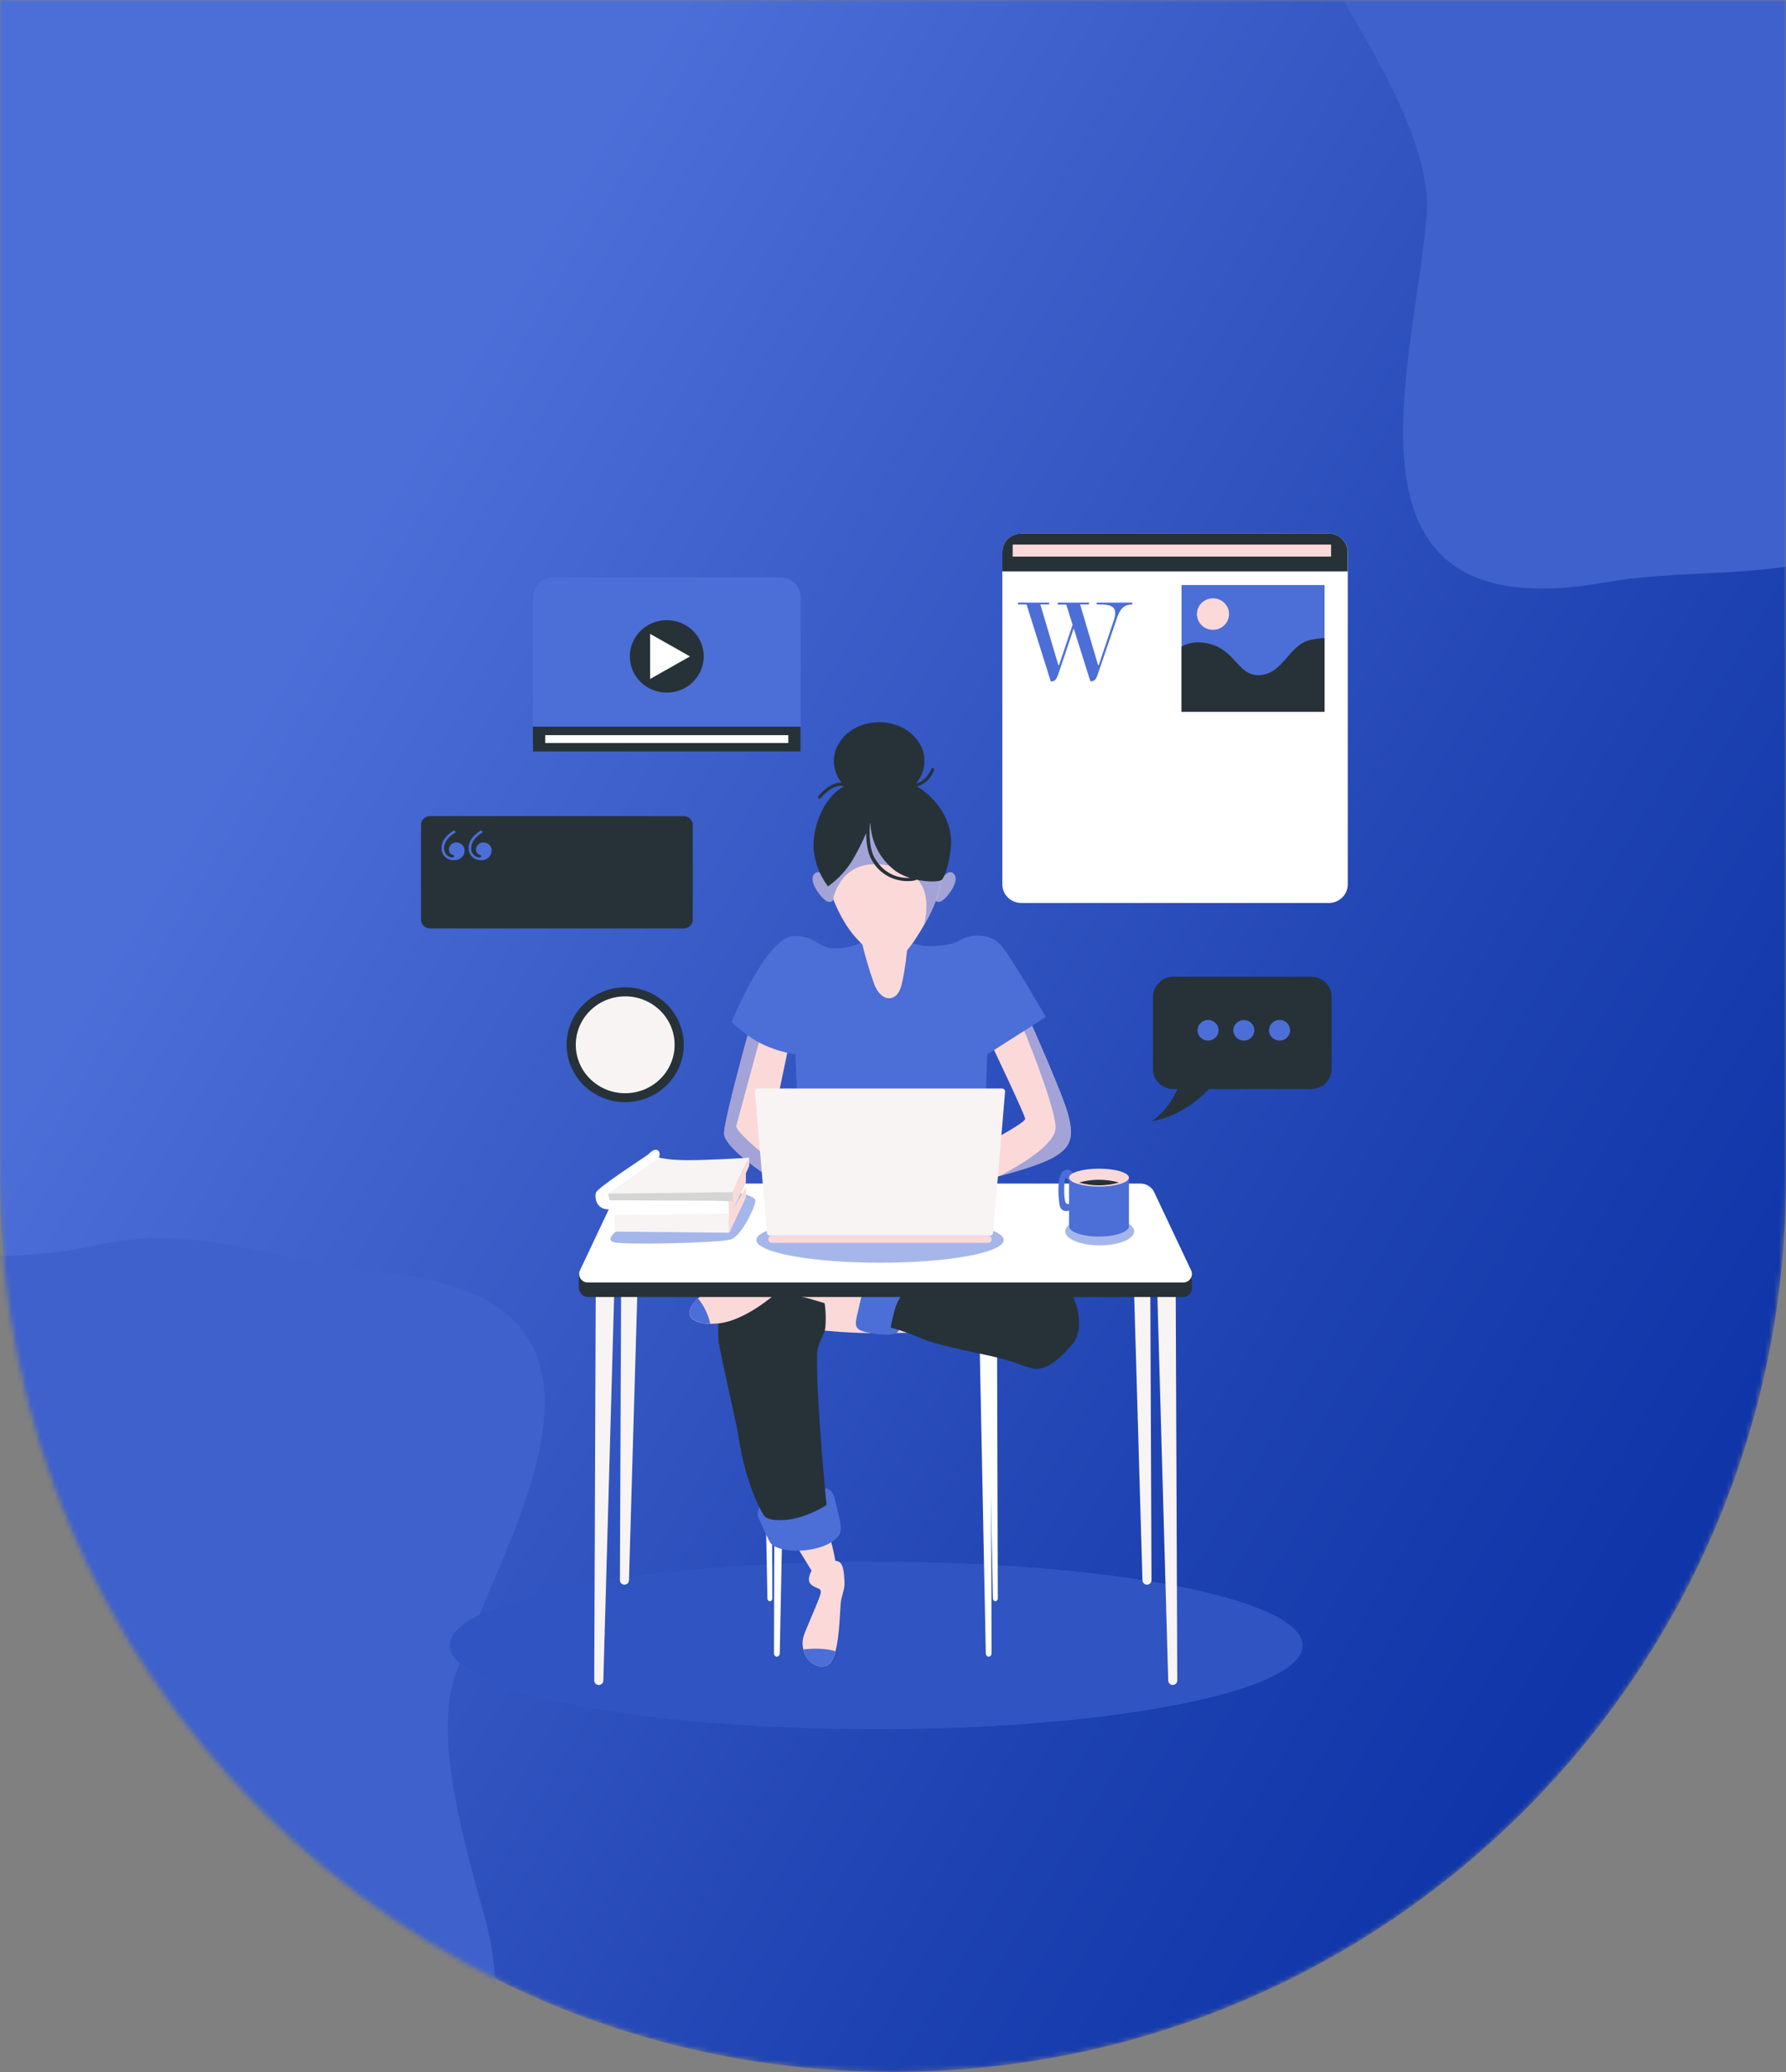 <svg width="375" height="435" viewBox="0 0 375 435" fill="none" xmlns="http://www.w3.org/2000/svg">
<rect x="0" y="0" width="375" height="435" fill="#808080" stroke="none"/>
<mask id="mask0_2_8756" style="mask-type:alpha" maskUnits="userSpaceOnUse" x="0" y="0" width="375" height="435">
<path d="M0 0H375V247.5C375 351.053 291.053 435 187.5 435C83.947 435 0 351.053 0 247.5V0Z" fill="url(#paint0_linear_2_8756)"/>
</mask>
<g mask="url(#mask0_2_8756)">
<path d="M0 0H375V247.5C375 351.053 291.053 435 187.5 435C83.947 435 0 351.053 0 247.5V0Z" fill="url(#paint1_linear_2_8756)"/>
<path d="M101.92 403.046C113.076 444.678 78.706 478.925 56.214 509.551C51.45 505.769 46.019 502.912 42.486 498.543C39.295 494.598 33.503 489.89 29.405 486.788C24.929 483.4 24.138 479.086 21.221 474.326C14.852 463.935 11.931 449.602 8.773 437.814C5.567 425.851 -0.533 419.393 -10.603 411.153C-33.093 392.75 -53.685 375.433 -70.969 351.752C-76.684 343.923 -78.013 333.601 -80.482 324.386C-84.419 309.691 -88.945 295.032 -92.321 280.202C-97.1 259.21 -77.704 250.84 -60.363 253.472C-56.051 254.126 -52.597 255.251 -48.566 256.367C-41.443 258.337 -33.986 257.358 -26.911 259.89C-13.265 264.775 6.312 264.596 20.363 261.393C41.722 256.525 59.309 265.331 79.542 267.095C139.103 272.288 106.579 320.873 95.686 351.304C90.68 365.29 98.248 389.343 101.92 403.046Z" fill="#3E61CC"/>
<path d="M280.144 -3.238C258.593 -40.565 282.928 -82.54 296.727 -117.943C302.307 -115.523 308.293 -114.169 312.836 -110.864C316.939 -107.879 323.753 -104.831 328.514 -102.895C333.714 -100.781 335.595 -96.818 339.644 -92.976C348.486 -84.587 355.016 -71.498 361.118 -60.93C367.311 -50.204 374.875 -45.545 386.735 -40.192C413.221 -28.237 437.593 -16.84 460.417 1.561C467.964 7.645 471.919 17.271 476.689 25.533C484.296 38.708 492.461 51.695 499.56 65.147C509.61 84.187 493.041 97.291 475.61 99.237C471.276 99.721 467.648 99.529 463.465 99.495C456.075 99.435 449.126 102.311 441.637 101.696C427.191 100.509 408.327 105.75 395.584 112.479C376.213 122.709 356.946 118.756 336.946 122.288C278.07 132.688 296.911 77.34 299.557 45.127C300.773 30.322 287.237 9.048 280.144 -3.238Z" fill="#3E61CC"/>
</g>
<path d="M183.957 363C233.399 363 273.479 355.143 273.479 345.451C273.479 335.759 233.399 327.902 183.957 327.902C134.515 327.902 94.435 335.759 94.435 345.451C94.435 355.143 134.515 363 183.957 363Z" fill="#4C6ED7"/>
<path opacity="0.5" d="M183.957 363C233.399 363 273.479 355.143 273.479 345.451C273.479 335.759 233.399 327.902 183.957 327.902C134.515 327.902 94.435 335.759 94.435 345.451C94.435 355.143 134.515 363 183.957 363Z" fill="#153AAC"/>
<path d="M278.994 112H214.446C212.241 112 210.454 113.752 210.454 115.914V185.661C210.454 187.823 212.241 189.575 214.446 189.575H278.994C281.199 189.575 282.987 187.823 282.987 185.661V115.914C282.987 113.752 281.199 112 278.994 112Z" fill="white"/>
<path d="M214.446 112H278.988C280.041 112 281.052 112.41 281.797 113.141C282.542 113.871 282.96 114.861 282.96 115.894V119.957H210.454V115.914C210.451 115.399 210.553 114.889 210.752 114.413C210.952 113.937 211.246 113.504 211.617 113.141C211.989 112.777 212.43 112.488 212.915 112.293C213.401 112.097 213.921 111.997 214.446 112Z" fill="#263238"/>
<path d="M233.925 130.036C234.069 129.597 234.145 129.14 234.15 128.679C234.15 126.998 232.409 126.901 230.701 126.901H230.27V126.505H237.725V126.901C235.785 126.901 235.077 128.115 234.474 129.912L230.502 141.536C230.204 142.399 229.952 143.042 229.019 143.042H228.939L225.443 131.937L222.193 141.562C221.888 142.425 221.636 143.068 220.703 143.068H220.63L215.545 126.901H213.757V126.505H220.299V126.901H218.438L222.212 139.634H222.365L225.212 131.178L223.888 126.933H222.1V126.505H228.648V126.901H226.788L230.561 139.634H230.707L233.925 130.036Z" fill="#4C6ED7"/>
<path d="M278.113 122.825H248.08V149.434H278.113V122.825Z" fill="#4C6ED7"/>
<path d="M278.113 133.949C277.106 134.005 276.105 134.142 275.121 134.358C270.559 135.332 269.367 141.75 264.209 141.75C259.641 141.75 259.25 135.721 252.702 134.942C251.109 134.696 249.477 134.979 248.067 135.747V149.434H278.113V133.949Z" fill="#263238"/>
<path d="M258.059 128.913C258.06 129.568 257.863 130.209 257.492 130.754C257.122 131.3 256.594 131.725 255.977 131.976C255.36 132.227 254.68 132.294 254.025 132.166C253.369 132.038 252.767 131.723 252.294 131.26C251.822 130.797 251.5 130.206 251.37 129.564C251.24 128.921 251.307 128.255 251.563 127.65C251.82 127.045 252.254 126.528 252.81 126.165C253.366 125.801 254.02 125.608 254.688 125.61C255.582 125.61 256.439 125.958 257.071 126.577C257.704 127.197 258.059 128.037 258.059 128.913Z" fill="#FCD9D9"/>
<path d="M279.484 114.33H212.632V116.855H279.484V114.33Z" fill="#FCD9D9"/>
<path d="M275.313 205.053H246.372C245.234 205.053 244.143 205.496 243.339 206.285C242.534 207.074 242.082 208.143 242.082 209.259V224.432C242.082 225.548 242.534 226.617 243.339 227.406C244.143 228.195 245.234 228.638 246.372 228.638H247.26C246.359 230.585 244.611 233.57 241.85 235.342C241.85 235.342 247.723 234.94 253.841 228.638H275.299C276.437 228.638 277.529 228.195 278.333 227.406C279.138 226.617 279.59 225.548 279.59 224.432V209.259C279.59 208.146 279.14 207.078 278.338 206.29C277.536 205.501 276.448 205.057 275.313 205.053Z" fill="#263238"/>
<path d="M255.867 216.307C255.868 215.878 255.74 215.458 255.497 215.1C255.255 214.743 254.909 214.464 254.505 214.299C254.101 214.134 253.655 214.091 253.226 214.174C252.796 214.258 252.402 214.464 252.092 214.768C251.782 215.071 251.571 215.458 251.486 215.879C251.401 216.3 251.446 216.737 251.614 217.133C251.782 217.529 252.066 217.868 252.431 218.106C252.796 218.343 253.224 218.469 253.662 218.468C254.246 218.466 254.806 218.238 255.219 217.833C255.632 217.428 255.865 216.88 255.867 216.307Z" fill="#4C6ED7"/>
<path d="M263.368 216.307C263.368 215.88 263.239 215.462 262.997 215.106C262.755 214.751 262.41 214.474 262.007 214.31C261.605 214.147 261.161 214.104 260.734 214.187C260.306 214.271 259.913 214.477 259.605 214.779C259.296 215.081 259.086 215.466 259.001 215.885C258.916 216.305 258.96 216.739 259.127 217.134C259.294 217.529 259.576 217.866 259.939 218.104C260.301 218.341 260.728 218.468 261.164 218.468C261.748 218.466 262.308 218.238 262.721 217.833C263.134 217.428 263.367 216.88 263.368 216.307Z" fill="#4C6ED7"/>
<path d="M270.877 216.307C270.878 215.878 270.749 215.458 270.507 215.101C270.265 214.744 269.92 214.465 269.516 214.3C269.112 214.135 268.667 214.091 268.238 214.174C267.808 214.257 267.414 214.463 267.104 214.765C266.794 215.068 266.583 215.455 266.497 215.875C266.411 216.296 266.454 216.732 266.622 217.128C266.789 217.525 267.072 217.864 267.436 218.102C267.8 218.341 268.228 218.468 268.665 218.468C269.25 218.466 269.811 218.238 270.225 217.834C270.639 217.429 270.873 216.88 270.877 216.307Z" fill="#4C6ED7"/>
<path d="M116.165 121.203H163.836C164.97 121.203 166.058 121.645 166.86 122.431C167.662 123.217 168.113 124.284 168.113 125.395V157.787H111.907V125.395C111.907 124.287 112.355 123.223 113.153 122.438C113.951 121.652 115.034 121.208 116.165 121.203Z" fill="#4C6ED7"/>
<path d="M168.086 152.562H111.907V157.767H168.086V152.562Z" fill="#263238"/>
<path d="M165.517 154.341H114.483V155.989H165.517V154.341Z" fill="white"/>
<path d="M140 145.411C144.286 145.411 147.76 142.005 147.76 137.804C147.76 133.603 144.286 130.198 140 130.198C135.714 130.198 132.24 133.603 132.24 137.804C132.24 142.005 135.714 145.411 140 145.411Z" fill="#263238"/>
<path d="M136.497 133.073L144.873 137.811L136.497 142.548V133.073Z" fill="white"/>
<path d="M143.586 171.342H90.267C89.236 171.342 88.4 172.161 88.4 173.172V193.09C88.4 194.1 89.236 194.92 90.267 194.92H143.586C144.617 194.92 145.453 194.1 145.453 193.09V173.172C145.453 172.161 144.617 171.342 143.586 171.342Z" fill="#263238"/>
<path d="M95.394 174.304L95.673 174.758C94.415 175.446 93.243 176.653 93.243 178.068C93.227 178.311 93.26 178.555 93.341 178.785C93.423 179.015 93.55 179.227 93.716 179.408C93.882 179.59 94.083 179.737 94.307 179.841C94.532 179.945 94.775 180.004 95.024 180.015C95.209 180.015 95.335 179.924 95.335 179.742C95.335 179.561 95.242 179.502 95.057 179.47C94.807 179.404 94.589 179.252 94.442 179.043C94.296 178.834 94.229 178.58 94.256 178.328C94.26 178.126 94.307 177.928 94.393 177.744C94.478 177.561 94.601 177.397 94.753 177.261C94.906 177.126 95.084 177.022 95.279 176.957C95.473 176.891 95.679 176.865 95.884 176.88C96.108 176.881 96.328 176.926 96.533 177.012C96.739 177.097 96.924 177.223 97.079 177.38C97.234 177.537 97.355 177.723 97.435 177.928C97.516 178.132 97.553 178.349 97.546 178.568C97.543 178.842 97.483 179.114 97.371 179.365C97.258 179.617 97.095 179.844 96.891 180.032C96.687 180.22 96.447 180.367 96.184 180.462C95.921 180.557 95.641 180.599 95.361 180.586C95.013 180.608 94.665 180.558 94.338 180.44C94.01 180.321 93.712 180.137 93.463 179.898C93.213 179.66 93.017 179.372 92.888 179.055C92.759 178.737 92.699 178.397 92.713 178.055C92.693 176.413 93.984 175.089 95.394 174.304ZM101.082 174.304L101.36 174.758C100.095 175.446 98.93 176.653 98.93 178.068C98.913 178.311 98.946 178.555 99.027 178.786C99.108 179.017 99.235 179.229 99.401 179.41C99.567 179.592 99.769 179.739 99.994 179.843C100.219 179.947 100.463 180.005 100.711 180.015C100.897 180.015 101.022 179.924 101.022 179.742C101.022 179.561 100.93 179.502 100.744 179.47C100.494 179.404 100.276 179.252 100.13 179.043C99.983 178.834 99.917 178.58 99.943 178.328C99.947 178.126 99.993 177.927 100.078 177.743C100.163 177.559 100.286 177.395 100.439 177.259C100.591 177.124 100.77 177.02 100.965 176.955C101.16 176.89 101.367 176.864 101.572 176.88C101.795 176.881 102.016 176.926 102.221 177.012C102.426 177.097 102.612 177.223 102.766 177.38C102.921 177.537 103.043 177.723 103.123 177.928C103.203 178.132 103.241 178.349 103.234 178.568C103.23 178.842 103.169 179.113 103.056 179.364C102.944 179.615 102.78 179.842 102.577 180.03C102.373 180.218 102.133 180.364 101.87 180.46C101.608 180.555 101.328 180.598 101.049 180.586C100.701 180.607 100.353 180.557 100.026 180.438C99.699 180.319 99.402 180.134 99.152 179.896C98.903 179.658 98.707 179.371 98.578 179.054C98.448 178.737 98.388 178.396 98.4 178.055C98.374 176.413 99.665 175.089 101.082 174.304Z" fill="#4C6ED7"/>
<path d="M133.249 231.227C139.95 230.155 144.497 223.96 143.403 217.391C142.309 210.822 135.989 206.366 129.288 207.438C122.586 208.51 118.04 214.705 119.134 221.274C120.227 227.843 126.547 232.299 133.249 231.227Z" fill="#263238"/>
<path d="M139.067 226.057C142.848 221.837 142.423 215.411 138.117 211.705C133.812 207.999 127.257 208.416 123.475 212.636C119.694 216.856 120.119 223.282 124.425 226.988C128.73 230.694 135.286 230.277 139.067 226.057Z" fill="#F8F4F4"/>
<path d="M208.196 219.357C208.196 219.357 215.248 234.109 215.248 234.888C215.248 235.667 208.991 239.002 207.799 239.703C206.875 240.219 205.922 240.685 204.945 241.099L205.661 247.933C205.661 247.933 216.433 245.525 220.948 243.117C225.464 240.709 225.305 237.99 224.259 233.953C223.213 229.916 216.254 214.315 216.254 214.315L208.196 219.357Z" fill="#FCD9D9"/>
<g style="mix-blend-mode:multiply" opacity="0.5">
<path d="M220.928 243.117C225.444 240.709 225.285 237.99 224.239 233.953C223.193 229.916 216.234 214.315 216.234 214.315L215.109 215.015L214.751 215.664C214.751 215.664 221.246 231.292 221.637 236.497C221.902 239.995 214.718 244.357 209.971 246.849C213.493 245.934 218.287 244.525 220.928 243.117Z" fill="#4C6ED7"/>
</g>
<path d="M157.321 216.099C157.321 216.099 152.176 234.576 152.024 237.841C151.871 241.105 162.24 247.543 162.617 247.933C162.995 248.322 162.028 236.705 162.028 236.705L165.544 219.831L157.321 216.099Z" fill="#FCD9D9"/>
<g style="mix-blend-mode:multiply" opacity="0.5">
<path d="M159.678 217.611L159.565 217.112L157.321 216.099C157.321 216.099 152.176 234.576 152.024 237.841C151.871 241.105 162.24 247.543 162.617 247.933C162.77 248.088 162.71 246.349 162.584 244.201C159.499 241.637 155.069 238.029 154.553 236.51" fill="#4C6ED7"/>
</g>
<path d="M181.481 197.538C181.481 197.538 179.494 198.94 175.621 199.096C171.748 199.251 171.562 196.5 166.749 196.5C160.916 196.5 153.6 214.587 153.6 214.587C153.6 214.587 157.241 218.085 160.81 219.558C162.784 220.406 164.86 221.006 166.987 221.343L167.543 233.226H206.832L207.302 221.343L219.584 213.536C219.584 213.536 213.559 202.977 210.633 199.018C207.706 195.059 202.787 196.532 201.284 197.538C199.781 198.544 195.325 198.784 193.683 198.55C191.541 198.086 189.424 197.516 187.34 196.843C187.34 196.843 184.811 194.78 181.481 197.538Z" fill="#4C6ED7"/>
<path d="M173.641 184.727C173.641 184.727 172.132 182.17 170.947 183.487C169.762 184.805 171.9 187.835 173.085 188.841C174.27 189.847 175.144 189.231 175.072 188.147C174.999 187.063 173.641 184.727 173.641 184.727Z" fill="#4C6ED7"/>
<path opacity="0.5" d="M173.641 184.727C173.641 184.727 172.132 182.17 170.947 183.487C169.762 184.805 171.9 187.835 173.085 188.841C174.27 189.847 175.144 189.231 175.072 188.147C174.999 187.063 173.641 184.727 173.641 184.727Z" fill="#FCD9D9"/>
<path d="M197.603 184.727C197.603 184.727 199.106 182.17 200.297 183.487C201.489 184.805 199.344 187.835 198.159 188.841C196.974 189.847 196.093 189.231 196.173 188.147C196.252 187.063 197.603 184.727 197.603 184.727Z" fill="#4C6ED7"/>
<path opacity="0.5" d="M197.603 184.727C197.603 184.727 199.106 182.17 200.297 183.487C201.489 184.805 199.344 187.835 198.159 188.841C196.974 189.847 196.093 189.231 196.173 188.147C196.252 187.063 197.603 184.727 197.603 184.727Z" fill="#FCD9D9"/>
<path d="M180.766 196.999C181.513 200.313 182.466 203.579 183.619 206.78C185.049 210.271 187.737 210.271 188.85 208.019C189.962 205.767 190.67 197.376 190.67 197.376C190.67 197.376 183.222 198.395 180.766 196.999Z" fill="#FCD9D9"/>
<path d="M173.8 185.583C173.8 185.583 175.859 192.722 179.759 196.921C183.659 201.12 185.056 202.113 187.128 201.808C189.201 201.503 191.405 198.862 194.491 193.371C197.576 187.881 197.801 183.669 198.06 183.279C198.318 182.89 197.397 175.128 192.988 171.786C188.578 168.443 183.639 166.977 179.362 170.624C175.085 174.271 172.37 180.223 173.8 185.583Z" fill="#FCD9D9"/>
<g style="mix-blend-mode:multiply" opacity="0.5">
<path d="M192.968 171.76C188.532 168.424 183.619 166.951 179.342 170.598C175.065 174.245 172.37 180.223 173.8 185.583C173.8 185.583 174.191 186.959 174.965 188.828C174.963 188.589 174.997 188.351 175.065 188.121C176.012 185.181 178.806 179.489 188.207 182.098C195.676 184.162 194.762 190.6 194.067 194.033L194.471 193.319C197.563 187.809 197.781 183.617 198.04 183.228C198.298 182.838 197.404 175.102 192.968 171.76Z" fill="#4C6ED7"/>
</g>
<path d="M130.486 253.079L130.161 331.757C130.161 332.005 130.262 332.243 130.441 332.418C130.619 332.593 130.862 332.692 131.115 332.692C131.361 332.692 131.598 332.598 131.775 332.429C131.952 332.261 132.055 332.031 132.061 331.79L134.352 253.189L130.486 253.079Z" fill="#F8F4F4"/>
<path d="M125.083 271.472L124.772 352.811C124.771 352.934 124.795 353.056 124.843 353.169C124.89 353.283 124.96 353.387 125.049 353.473C125.138 353.56 125.243 353.629 125.359 353.676C125.475 353.723 125.6 353.746 125.725 353.745C125.971 353.745 126.208 353.652 126.386 353.485C126.563 353.319 126.668 353.091 126.679 352.85L128.963 271.576L125.083 271.472Z" fill="#F8F4F4"/>
<path d="M241.453 253.079L241.778 331.757C241.779 331.88 241.755 332.001 241.708 332.114C241.66 332.228 241.591 332.331 241.503 332.418C241.415 332.504 241.31 332.573 241.195 332.62C241.079 332.667 240.956 332.692 240.831 332.692C240.584 332.692 240.346 332.598 240.168 332.43C239.99 332.261 239.886 332.032 239.878 331.79L237.593 253.189L241.453 253.079Z" fill="#F8F4F4"/>
<path d="M246.863 271.472L247.187 352.811C247.188 352.934 247.164 353.056 247.116 353.169C247.069 353.283 246.999 353.387 246.91 353.473C246.821 353.56 246.716 353.629 246.6 353.676C246.484 353.723 246.359 353.746 246.234 353.745C245.988 353.745 245.752 353.652 245.576 353.485C245.399 353.318 245.296 353.09 245.287 352.85L242.996 271.576L246.863 271.472Z" fill="#F8F4F4"/>
<path d="M162.703 274.853L162.511 347.048C162.49 347.228 162.542 347.409 162.654 347.553C162.766 347.697 162.931 347.793 163.114 347.82C163.292 347.796 163.455 347.706 163.568 347.568C163.681 347.431 163.737 347.256 163.723 347.08L165.16 274.938L162.703 274.853Z" fill="white"/>
<path d="M209.322 272.53L209.501 335.534C209.516 335.687 209.471 335.839 209.375 335.96C209.278 336.081 209.139 336.161 208.984 336.183C208.83 336.161 208.691 336.081 208.596 335.96C208.501 335.839 208.457 335.686 208.474 335.534L207.249 272.582L209.322 272.53Z" fill="white"/>
<path d="M161.982 272.53L162.161 335.534C162.176 335.687 162.131 335.839 162.035 335.96C161.939 336.081 161.799 336.161 161.644 336.183C161.49 336.161 161.351 336.081 161.256 335.96C161.161 335.839 161.117 335.686 161.134 335.534L159.91 272.582L161.982 272.53Z" fill="white"/>
<path d="M207.991 274.853L208.196 347.048C208.217 347.228 208.166 347.409 208.054 347.553C207.941 347.697 207.776 347.793 207.594 347.82C207.416 347.794 207.254 347.704 207.142 347.567C207.029 347.43 206.973 347.256 206.984 347.08L205.548 274.938L207.991 274.853Z" fill="white"/>
<path d="M185.023 279.909C201.295 279.909 214.486 276.954 214.486 273.308C214.486 269.663 201.295 266.708 185.023 266.708C168.751 266.708 155.56 269.663 155.56 273.308C155.56 276.954 168.751 279.909 185.023 279.909Z" fill="#FCD9D9"/>
<path d="M170.675 329.336C170.675 329.336 169.133 331.504 170.238 332.581C171.344 333.659 172.443 333.23 172.331 334.314C172.218 335.398 170.457 339.071 168.914 342.965C167.371 346.859 170.569 350.753 173.549 349.676C176.528 348.599 176.197 337.773 176.634 335.826C177.071 333.879 177.409 333.555 177.296 331.718C177.184 329.882 177.078 327.935 175.641 327.714C174.204 327.493 171.337 328.584 170.675 329.336Z" fill="#FCD9D9"/>
<path d="M175.409 346.691C173.423 345.951 170.377 346.1 168.662 346.269C169.239 348.715 171.443 350.435 173.549 349.676C174.429 349.358 175.005 348.203 175.409 346.691Z" fill="#4C6ED7"/>
<path d="M167.259 324.579C167.259 324.579 170.457 329.882 171.337 331.283C172.218 332.685 175.204 332.257 175.535 330.31C175.866 328.363 174.317 322.957 174.317 322.957L167.696 324.579H167.259Z" fill="#FCD9D9"/>
<path d="M159.645 316.142C159.645 316.142 158.757 317.551 159.201 318.524C159.645 319.498 160.856 322.308 161.631 323.716C162.406 325.124 165.935 325.988 170.013 325.339C174.092 324.69 176.416 322.846 176.528 321.224C176.641 319.601 175.866 317.44 175.31 314.844C174.754 312.248 173.324 312.359 171.337 312.359C169.351 312.359 161.3 314.63 159.645 316.142Z" fill="#4C6ED7"/>
<path d="M171.562 284.341C171.622 281.68 173.191 280.369 173.31 278.546C173.497 276.135 173.294 273.71 172.708 271.361L169.688 267.318C161.002 267.428 154.778 267.571 154.679 267.604C154.348 267.708 154.123 269.551 153.904 271.063C153.904 271.063 150.216 271.524 150.878 281.583C150.971 282.985 154.692 299.203 154.963 301.053C156.619 312.352 160.307 318.011 160.307 318.011C160.307 318.011 160.638 319.42 164.941 319.095C169.245 318.771 173.548 315.961 173.548 315.961C173.548 315.961 171.337 293.966 171.562 284.341Z" fill="#263238"/>
<path d="M153.308 269.414C153.308 269.414 148.746 270.063 145.952 273.192C143.158 276.32 145.529 278.384 150.958 277.825C156.387 277.267 162.65 271.822 162.915 271.53C163.18 271.238 157.254 267.539 153.308 269.414Z" fill="#FCD9D9"/>
<path d="M161.406 271.362C164.312 271.508 167.196 271.943 170.013 272.66C173.767 273.743 180.388 275.905 181.931 275.905C183.474 275.905 183.037 270.278 183.037 269.2C183.037 268.123 163.174 267.468 160.744 267.468C158.314 267.468 161.406 271.362 161.406 271.362Z" fill="#FCD9D9"/>
<path d="M183.036 269.2C183.036 269.2 181.268 270.063 180.606 273.308C179.944 276.553 179.064 278.286 180.388 279.149C181.712 280.013 187.452 280.662 188.333 279.798C189.214 278.935 191.644 274.606 192.087 271.796C192.531 268.986 183.036 269.2 183.036 269.2Z" fill="#4C6ED7"/>
<path d="M190.538 270.278C189.512 271.432 188.692 272.749 188.115 274.172C187.647 275.661 187.278 277.179 187.009 278.715C189.122 279.282 191.187 280.007 193.187 280.882C196.722 282.394 202.681 283.478 208.415 284.776C214.149 286.074 215.698 287.372 217.684 287.372C219.67 287.372 222.1 285.854 225.192 282.18C228.284 278.507 225.629 270.712 222.544 268.331C219.459 265.949 202.9 264.008 200.695 264.657C198.49 265.306 190.538 270.278 190.538 270.278Z" fill="#263238"/>
<path d="M149.13 277.884C148.694 275.942 147.811 274.124 146.548 272.569C146.343 272.757 146.144 272.952 145.952 273.166C143.496 275.904 145.032 277.851 149.13 277.884Z" fill="#4C6ED7"/>
<path d="M250.213 267.072L247.829 264.969L242.321 253.287C242.059 252.755 241.649 252.308 241.138 251.996C240.627 251.685 240.036 251.522 239.434 251.528H132.439C131.836 251.521 131.244 251.683 130.731 251.995C130.219 252.306 129.807 252.754 129.546 253.287L122.68 267.837L121.547 267.428V270.758L121.6 270.719C121.668 271.163 121.898 271.568 122.248 271.858C122.597 272.148 123.043 272.304 123.501 272.296H248.366C248.848 272.307 249.316 272.134 249.67 271.813C250.025 271.492 250.239 271.048 250.266 270.576L250.213 267.072Z" fill="#263238"/>
<path d="M248.365 269.252H123.5C123.191 269.264 122.884 269.199 122.607 269.063C122.331 268.927 122.094 268.724 121.919 268.474C121.745 268.223 121.638 267.934 121.609 267.632C121.579 267.33 121.629 267.025 121.752 266.747L129.545 250.243C129.806 249.71 130.217 249.261 130.729 248.949C131.242 248.637 131.835 248.476 132.439 248.484H239.434C240.036 248.477 240.627 248.639 241.139 248.951C241.65 249.262 242.06 249.711 242.32 250.243L250.113 266.747C250.237 267.025 250.286 267.33 250.257 267.632C250.228 267.934 250.121 268.223 249.946 268.474C249.772 268.724 249.535 268.927 249.258 269.063C248.982 269.199 248.675 269.264 248.365 269.252Z" fill="white"/>
<g style="mix-blend-mode:multiply" opacity="0.5">
<path d="M129.824 258.167C129.824 258.167 126.996 260.069 128.764 260.763C130.532 261.458 150.852 260.939 153.328 260.244C155.804 259.55 158.625 253.144 158.625 252.106C158.625 251.067 155.063 250.321 153.752 250.263C152.441 250.204 135.12 251.236 135.12 251.236L129.824 258.167Z" fill="#4C6ED7"/>
</g>
<g style="mix-blend-mode:multiply" opacity="0.5">
<path d="M230.899 261.458C234.9 261.458 238.143 260.139 238.143 258.511C238.143 256.884 234.9 255.565 230.899 255.565C226.899 255.565 223.656 256.884 223.656 258.511C223.656 260.139 226.899 261.458 230.899 261.458Z" fill="#4C6ED7"/>
</g>
<g style="mix-blend-mode:multiply" opacity="0.5">
<path d="M184.784 265.099C199.129 265.099 210.758 262.966 210.758 260.335C210.758 257.704 199.129 255.571 184.784 255.571C170.439 255.571 158.81 257.704 158.81 260.335C158.81 262.966 170.439 265.099 184.784 265.099Z" fill="#4C6ED7"/>
</g>
<path d="M225.603 246.92C225.603 246.92 225.126 245.058 223.543 245.681C221.961 246.304 222.12 250.418 222.431 252.748C222.742 255.078 224.888 253.988 224.888 253.988V252.592C224.888 252.592 224.1 253.209 223.702 252.359C223.305 251.509 223.385 247.232 223.782 247.31C224.179 247.387 224.967 248.705 224.967 248.705C224.967 248.705 225.205 248.556 225.603 246.92Z" fill="#4C6ED7"/>
<path d="M224.464 247.232V257.434C224.464 258.635 227.278 259.608 230.754 259.608C234.23 259.608 237.037 258.635 237.037 257.434V247.232H224.464Z" fill="#4C6ED7"/>
<path d="M237.037 247.232C237.037 248.27 234.223 249.107 230.754 249.107C227.284 249.107 224.464 248.27 224.464 247.232C224.464 246.193 227.278 245.356 230.754 245.356C234.23 245.356 237.037 246.2 237.037 247.232Z" fill="#FCD9D9"/>
<path d="M236.216 247.232C236.216 248.134 233.766 248.861 230.754 248.861C227.741 248.861 225.285 248.134 225.285 247.232C225.285 246.33 227.735 245.603 230.754 245.603C233.773 245.603 236.216 246.33 236.216 247.232Z" fill="#FCD9D9"/>
<path d="M226.536 248.27C229.288 249.057 232.213 249.057 234.965 248.27C232.213 247.483 229.288 247.483 226.536 248.27Z" fill="#263238"/>
<path d="M129.043 251.891L129.122 255.383L153.123 255.617V251.58L129.043 251.891Z" fill="white"/>
<path d="M153.123 255.617L156.612 248.244V246.07L152.964 252.281L153.123 255.617Z" fill="#FCD9D9"/>
<path d="M129.043 255.072L129.122 258.57L153.123 258.803V254.767L129.043 255.072Z" fill="#F8F4F4"/>
<path d="M153.123 258.803L156.612 251.424V249.25L152.964 255.461L153.123 258.803Z" fill="#FCD9D9"/>
<path d="M138.312 243.039C138.312 243.039 138.868 241.955 138.074 241.488C137.279 241.021 136.412 242.137 135.935 242.494C135.458 242.851 125.48 249.328 125.163 250.34C124.845 251.353 125.163 253.585 127.301 253.832C129.44 254.079 131.34 252.67 132.293 252.437C133.247 252.203 133.618 252.125 133.618 252.125L140.192 243.429L138.312 243.039Z" fill="white"/>
<path d="M127.301 253.838C129.44 254.072 131.34 252.677 132.293 252.443C133.247 252.209 133.618 252.132 133.618 252.132L133.856 251.814L127.679 250.581C127.343 250.27 126.911 250.079 126.452 250.037C125.992 249.994 125.532 250.104 125.143 250.347C124.845 251.346 125.163 253.598 127.301 253.838Z" fill="white"/>
<path d="M127.698 250.593H146.237C152.024 250.593 153.765 250.282 153.765 250.282L157.327 243.059C157.327 243.059 146.072 243.759 142.596 243.526C141.159 243.485 139.729 243.329 138.318 243.059L127.698 250.593Z" fill="#F8F4F4"/>
<path d="M127.698 250.594L128.016 251.989C128.016 251.989 143.066 252.067 147.025 252.067C150.984 252.067 153.997 252.223 153.997 252.223L153.759 250.276L127.698 250.594Z" fill="#D5D5D5"/>
<path d="M153.997 252.203L157.321 244.746V243.039L153.758 250.263L153.997 252.203Z" fill="#FCD9D9"/>
<path d="M207.468 260.926H162.081C161.981 260.926 161.881 260.908 161.788 260.871C161.695 260.834 161.61 260.779 161.538 260.709C161.467 260.64 161.41 260.557 161.372 260.466C161.333 260.375 161.313 260.278 161.313 260.179C161.313 260.081 161.333 259.983 161.372 259.892C161.41 259.801 161.467 259.719 161.538 259.649C161.61 259.58 161.695 259.525 161.788 259.488C161.881 259.451 161.981 259.432 162.081 259.433H207.468C207.568 259.432 207.668 259.451 207.76 259.488C207.853 259.525 207.937 259.58 208.008 259.65C208.079 259.719 208.135 259.802 208.173 259.893C208.211 259.984 208.23 260.081 208.229 260.179C208.23 260.277 208.211 260.375 208.173 260.466C208.135 260.557 208.079 260.639 208.008 260.709C207.937 260.778 207.853 260.833 207.76 260.871C207.668 260.908 207.568 260.926 207.468 260.926Z" fill="#FCD9D9"/>
<path d="M207.852 259.42H161.69C161.521 259.42 161.359 259.357 161.236 259.244C161.113 259.13 161.038 258.975 161.028 258.81L158.519 229.248C158.508 229.156 158.516 229.064 158.545 228.976C158.573 228.888 158.62 228.807 158.682 228.738C158.745 228.669 158.822 228.614 158.908 228.577C158.994 228.539 159.087 228.52 159.181 228.521H210.368C210.462 228.52 210.555 228.539 210.641 228.577C210.727 228.614 210.804 228.669 210.866 228.738C210.929 228.807 210.976 228.888 211.004 228.976C211.032 229.064 211.041 229.156 211.03 229.248L208.521 258.81C208.51 258.976 208.435 259.132 208.311 259.246C208.186 259.36 208.022 259.422 207.852 259.42Z" fill="#F8F4F4"/>
<path d="M189.128 244.48C189.128 246.245 187.175 247.673 184.771 247.673C182.368 247.673 180.408 246.245 180.408 244.48C180.408 242.715 182.361 241.293 184.771 241.293C187.181 241.293 189.128 242.721 189.128 244.48Z" fill="#F8F4F4"/>
<path d="M192.524 165.088C193.312 164.926 195.001 164.29 196.139 161.7C196.157 161.661 196.166 161.619 196.167 161.576C196.168 161.533 196.16 161.491 196.144 161.451C196.128 161.411 196.104 161.375 196.074 161.344C196.044 161.313 196.007 161.289 195.967 161.272C195.886 161.239 195.796 161.238 195.714 161.27C195.632 161.301 195.567 161.362 195.53 161.441C194.484 163.816 192.988 164.342 192.366 164.459C193.479 163.137 194.094 161.48 194.107 159.766C194.107 155.262 189.85 151.615 184.599 151.615C179.349 151.615 175.091 155.262 175.091 159.766C175.095 161.411 175.654 163.008 176.68 164.309C175.681 164.257 173.992 164.673 171.854 167.119C171.793 167.181 171.758 167.264 171.758 167.35C171.758 167.436 171.793 167.518 171.854 167.58C171.915 167.63 171.992 167.658 172.072 167.658C172.12 167.658 172.168 167.648 172.211 167.627C172.255 167.607 172.293 167.578 172.324 167.541C175.058 164.42 176.866 164.945 177.23 165.088C176.612 165.421 176.032 165.82 175.502 166.276C172.45 168.969 170.589 174.064 170.827 178.308C171.095 181.123 172.136 183.815 173.84 186.096C176.057 184.541 177.895 182.524 179.223 180.19C180.212 178.476 181.097 176.705 181.871 174.888C181.871 176.79 182.123 179.087 183.142 180.729C183.878 182.026 184.956 183.105 186.262 183.854C187.569 184.603 189.057 184.994 190.571 184.986C191.094 184.994 191.616 184.944 192.127 184.837C192.172 184.826 192.214 184.806 192.251 184.778C192.287 184.75 192.317 184.715 192.339 184.675C194.895 185.207 197.437 185.162 197.828 184.629C198.457 183.779 199.351 181.125 199.649 177.88C200.191 172.376 196.656 167.6 192.524 165.088ZM183.758 180.333C182.474 178.276 182.514 174.92 182.666 172.993L182.752 172.772C182.813 174.755 183.328 176.698 184.26 178.459C185.192 180.219 186.516 181.752 188.135 182.942C189.029 183.548 190.02 184.002 191.068 184.285C189.446 184.396 186.109 184.091 183.758 180.333Z" fill="#263238"/>
<defs>
<linearGradient id="paint0_linear_2_8756" x1="116" y1="44.253" x2="411.769" y2="220.341" gradientUnits="userSpaceOnUse">
<stop stop-color="#4C6ED7"/>
<stop offset="0.729" stop-color="#1E42B1"/>
<stop offset="1" stop-color="#0F35A9"/>
</linearGradient>
<linearGradient id="paint1_linear_2_8756" x1="116" y1="44.253" x2="411.769" y2="220.341" gradientUnits="userSpaceOnUse">
<stop stop-color="#4C6ED7"/>
<stop offset="0.729" stop-color="#1E42B1"/>
<stop offset="1" stop-color="#0F35A9"/>
</linearGradient>
</defs>
</svg>
